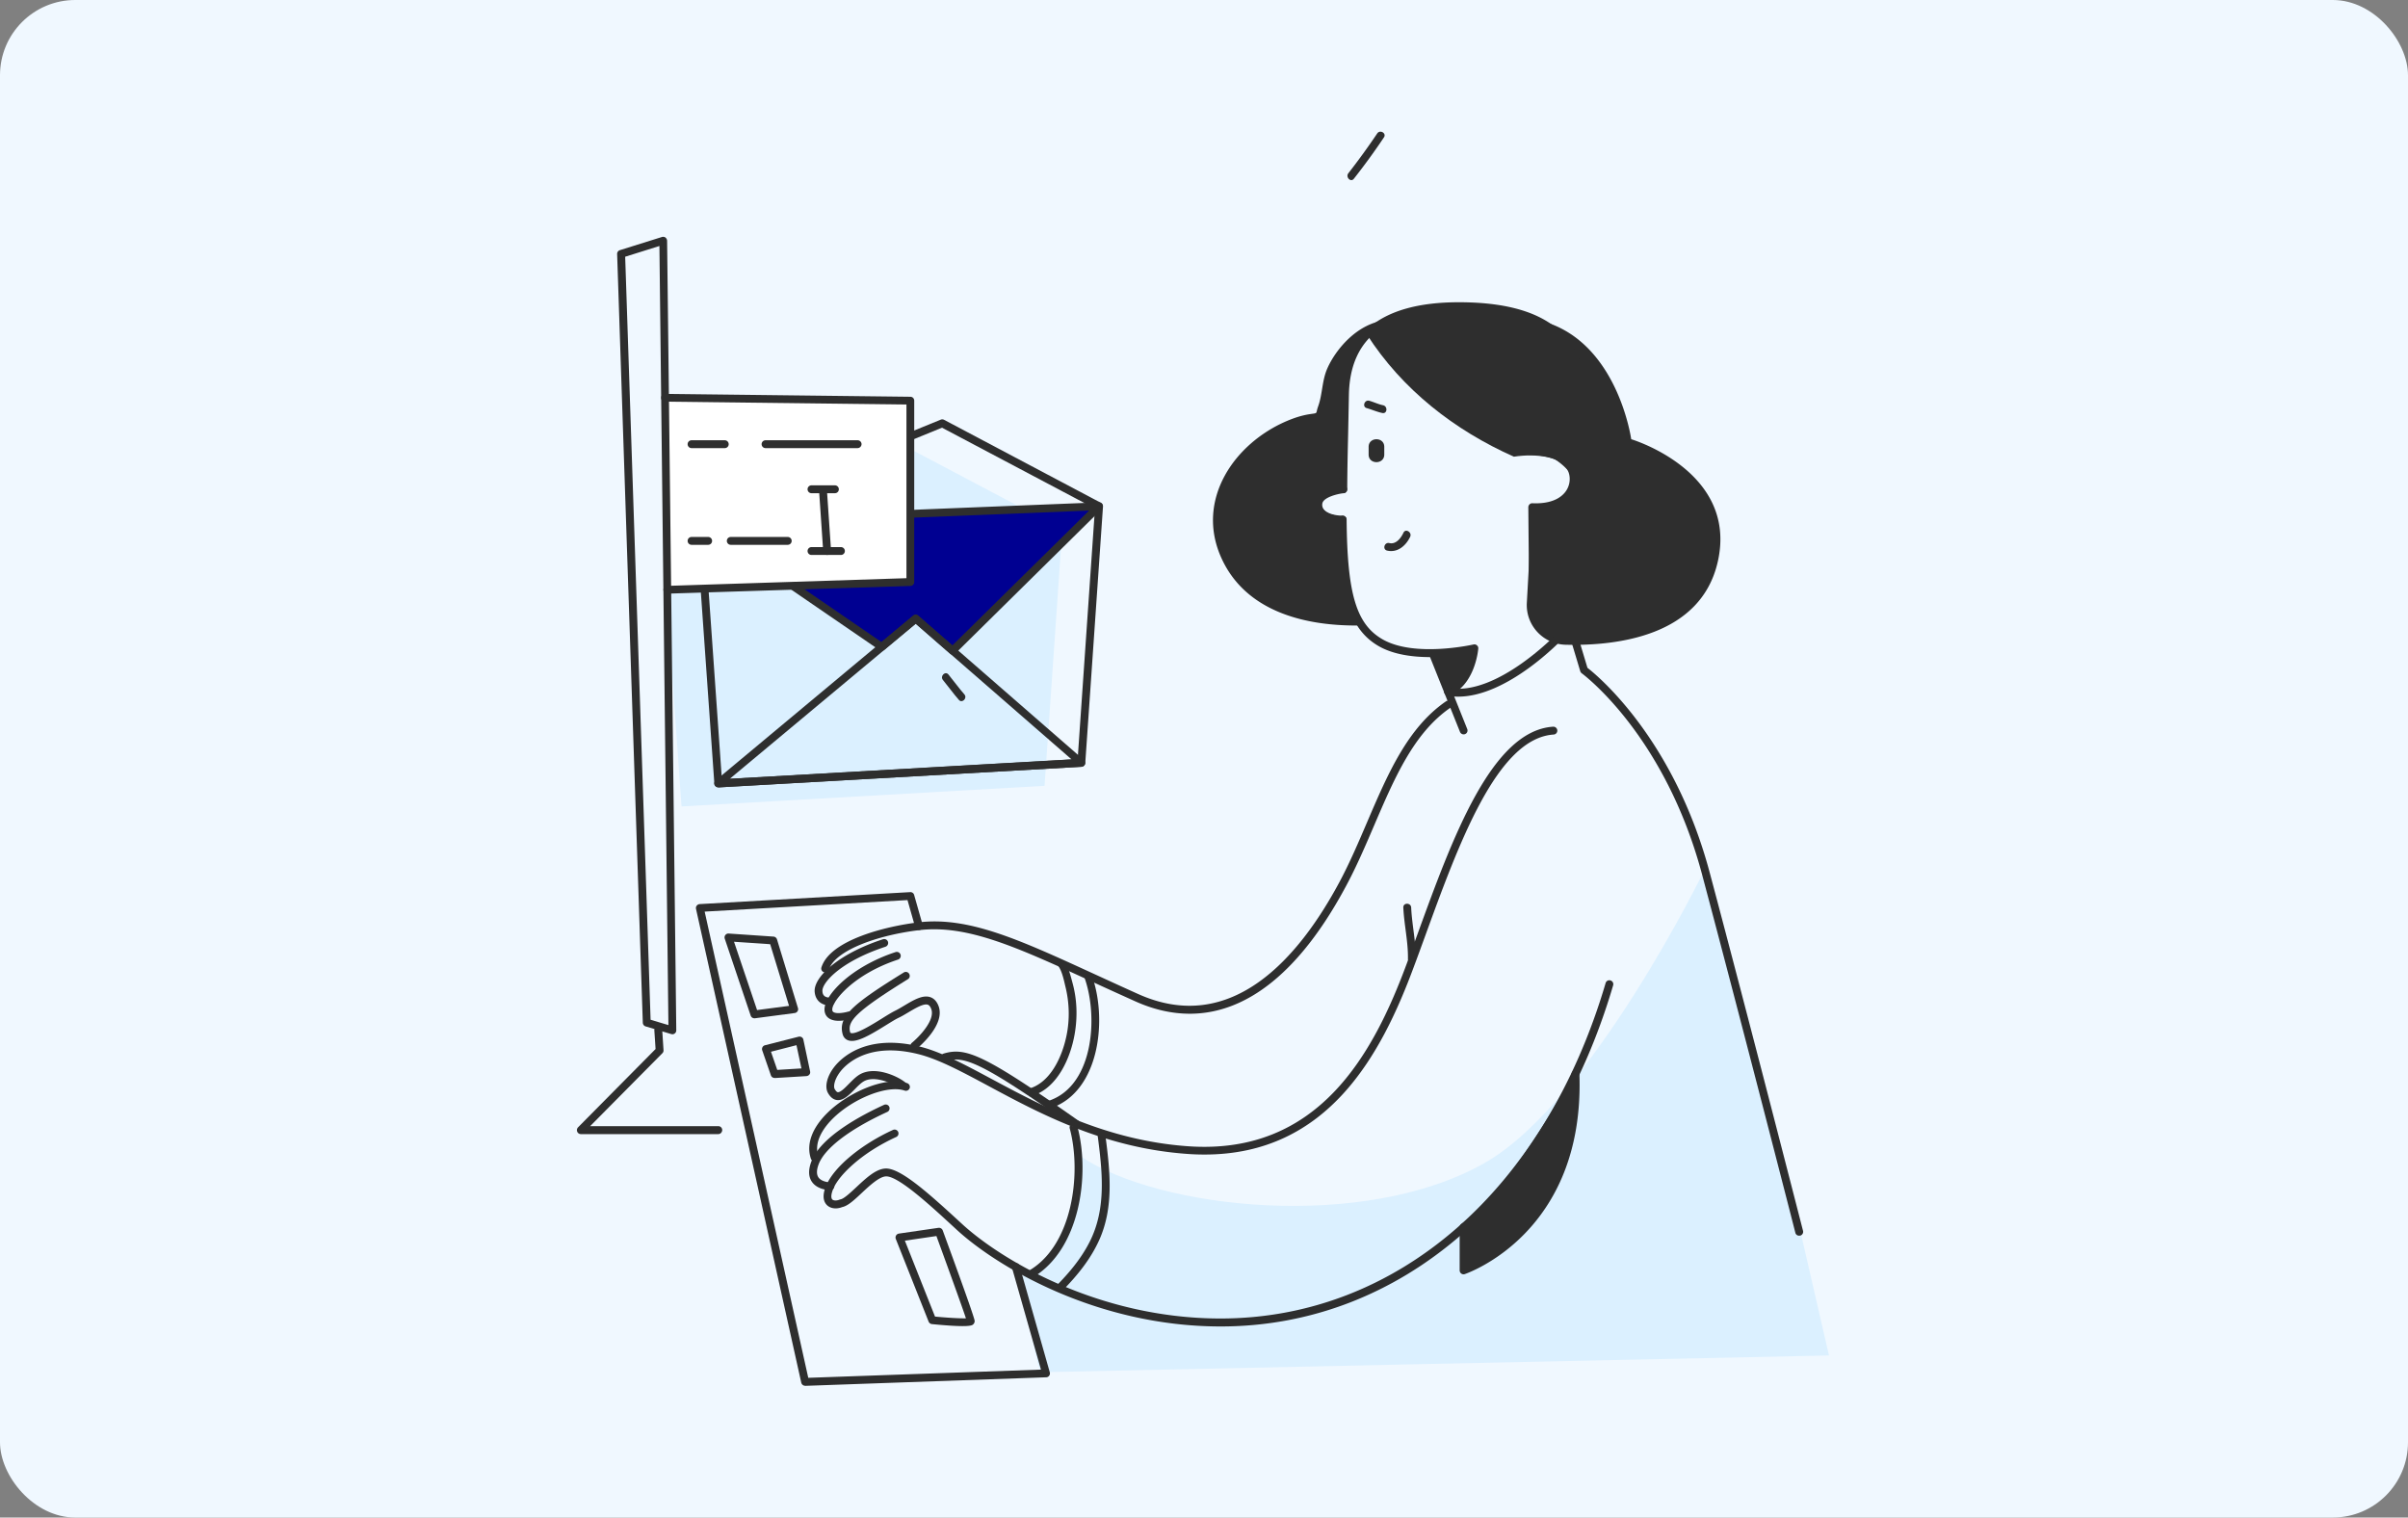 <svg xmlns="http://www.w3.org/2000/svg" width="384" height="242" fill="none">
    <rect width="100%" height="100%" fill="#808080" stroke="none"/>
    <rect width="384" height="242" fill="#F0F8FF" rx="12"/>
    <path fill="#DBF0FF" d="M287.291 197.152c-1.992-8.414-3.998-16.828-6.088-25.227-2.786-11.214-6.226-22.01-9.444-33.098 0 0-17.9 36.859-34.951 46.596-19.265 11.004-51.917 7.411-64.426-.989 1.407 7.898-4.555 18.053-9.918 19.209 1.337 4.165 2.006 9.779 3.12 14 .154.39.279.794.432 1.184l125.649-2.675zM144.397 71.197l25.004 13.206-2.828 40.912-57.893 3.287-2.939-41.65z"/>
    <path fill="#2E2E2E" d="M219.619 21.286a113 113 0 0 1-4.597 6.338c-.488.627.39 1.518.878.878a106 106 0 0 0 4.792-6.59c.459-.668-.627-1.295-1.073-.626M114.545 125.552a.636.636 0 0 1-.627-.585l-2.939-41.65a.65.65 0 0 1 .39-.628l38.656-15.768a.64.64 0 0 1 .529.027l25.004 13.234a.62.62 0 0 1 .335.599l-2.828 40.912a.65.65 0 0 1-.585.585l-57.907 3.288c-.014-.014-.028-.014-.028-.014m-2.285-41.86 2.856 40.578 56.737-3.218 2.758-39.95-24.391-12.9z"/>
    <path fill="#000091" d="m175.266 80.725-23.361 23.04-5.878-5.126-5.419 4.527-29.002-19.892z"/>
    <path fill="#2E2E2E" d="M151.905 104.392a.64.64 0 0 1-.404-.153l-5.474-4.778-5.015 4.179a.63.63 0 0 1-.752.042L111.244 83.79a.63.63 0 0 1-.251-.683.594.594 0 0 1 .571-.446l63.66-2.549c.279-.028.501.14.599.376a.62.62 0 0 1-.139.697l-23.333 23.026a.67.67 0 0 1-.446.181m-5.878-6.366a.6.6 0 0 1 .404.153l5.446 4.737 21.801-21.494-60.178 2.41 27.066 18.554 5.057-4.22a.65.65 0 0 1 .404-.14"/>
    <path fill="#2E2E2E" d="M114.531 125.552a.64.64 0 0 1-.585-.39.63.63 0 0 1 .181-.711l31.496-26.272a.614.614 0 0 1 .808.014l26.411 22.999a.61.61 0 0 1 .181.668.63.63 0 0 1-.557.418l-57.907 3.288c0-.014-.014-.014-.028-.014m31.496-26.091-29.643 24.726 54.494-3.093z"/>
    <path fill="#2E2E2E" d="M153.786 110.73c-.892-1.017-1.672-2.117-2.535-3.162-.516-.627-1.393.265-.878.878.864 1.045 1.644 2.145 2.535 3.162.516.613 1.407-.279.878-.878"/>
    <path fill="#fff" d="m106.424 94.056 38.753-1.24V63.884l-39.115-.46"/>
    <path fill="#2E2E2E" d="M106.424 94.669a.63.63 0 0 1-.627-.599.62.62 0 0 1 .599-.64l38.154-1.227V64.511l-38.502-.46a.61.61 0 0 1-.613-.627c0-.348.25-.655.626-.613l39.116.46c.348 0 .613.278.613.627v28.918a.63.63 0 0 1-.599.627l-38.753 1.226z"/>
    <path fill="#2E2E2E" d="M115.576 71.462h-5.294a.624.624 0 0 1-.626-.627c0-.348.278-.627.626-.627h5.294c.348 0 .627.279.627.627a.625.625 0 0 1-.627.627m21.173 0h-14.668a.625.625 0 0 1-.627-.627c0-.348.279-.627.627-.627h14.682c.348 0 .627.279.627.627a.646.646 0 0 1-.641.627m-23.82 15.42h-2.647a.624.624 0 0 1-.626-.627c0-.348.278-.626.626-.626h2.647c.348 0 .627.278.627.626a.625.625 0 0 1-.627.627m12.69 0h-9.082a.625.625 0 0 1-.627-.627c0-.348.279-.626.627-.626h9.082c.348 0 .627.278.627.626a.625.625 0 0 1-.627.627m7.522-8.232h-3.733a.625.625 0 0 1-.627-.627c0-.349.279-.627.627-.627h3.733c.349 0 .627.278.627.627a.624.624 0 0 1-.627.627m.962 9.848h-4.695a.625.625 0 0 1-.627-.627c0-.348.279-.627.627-.627h4.695c.348 0 .626.279.626.627a.624.624 0 0 1-.626.627"/>
    <path fill="#2E2E2E" d="M131.901 88.498a.634.634 0 0 1-.626-.585l-.627-9.194a.625.625 0 0 1 .585-.668c.348 0 .641.236.668.585l.627 9.193a.625.625 0 0 1-.585.669zm-3.51 132.488a.64.64 0 0 1-.613-.487l-16.785-75.557a.62.62 0 0 1 .111-.515.67.67 0 0 1 .46-.251l33.571-1.908a.61.61 0 0 1 .641.446l1.365 4.805a.61.61 0 0 1-.432.767.61.61 0 0 1-.766-.432l-1.226-4.319-32.345 1.839 16.521 74.344 37.109-1.309-4.611-16.201a.61.61 0 0 1 .432-.766.61.61 0 0 1 .766.432l4.82 16.967a.64.64 0 0 1-.097.543.61.61 0 0 1-.488.251L128.391 221c.014-.014.014-.014 0-.014"/>
    <path fill="#2E2E2E" d="M120.298 162.383a.62.62 0 0 1-.585-.418l-4.137-12.273a.63.63 0 0 1 .097-.585.61.61 0 0 1 .544-.236l7.132.487a.63.63 0 0 1 .557.446l3.343 10.949a.6.6 0 0 1-.07.515.64.64 0 0 1-.445.279l-6.338.836zm-3.246-12.203 3.678 10.893 5.098-.668-3.009-9.835zm6.464 21.717a.61.61 0 0 1-.585-.418l-1.379-3.984a.625.625 0 0 1 .432-.808l5.363-1.365a.66.66 0 0 1 .487.07.6.6 0 0 1 .279.404l1.072 5.056a.59.59 0 0 1-.111.502.67.67 0 0 1-.46.25l-5.056.307c-.014-.014-.028-.014-.042-.014m-.571-4.179 1.003 2.897 3.858-.237-.794-3.705zm30.548 43.754c-.947 0-2.465-.084-4.889-.32a.64.64 0 0 1-.516-.39l-5.237-13.192a.632.632 0 0 1 .487-.85l6.31-.919a.64.64 0 0 1 .683.404c5.098 13.902 5.098 14.334 5.098 14.473 0 .181-.097.39-.222.501-.126.126-.321.293-1.714.293m-4.388-1.518c1.895.181 3.984.306 4.931.278-.599-1.825-2.981-8.4-4.708-13.122l-5.029.738zm95.629-159.025c13.095 2.549 15.393 19.112 15.393 19.112s17.12 5.098 13.791 19.585c-2.717 11.813-16.02 13.387-24.225 13.192-3.593-.084-6.407-3.092-6.212-6.686l.849-15.254s8.163-.752 6.603-4.485-9.611-6.352-9.611-6.352zm-22.176 0c-.404.014-.822.07-1.226.097-4.931.377-8.428 4.876-9.681 7.76-.85 1.95-.752 4.095-1.449 6.017-.46 1.268.098 1.017-1.407 1.254-1.24.195-2.41.585-3.566 1.072-8.442 3.594-14.501 12.51-10.573 21.592 3.817 8.831 13.512 11.2 22.511 11.019-.195-.28-.404-.836-.655-1.087-2.117-2.09-1.281-11.743-2.396-15.281-.236-.752-1.239-1.212-1.629-1.282-1.644-.306-2.94-2.354-.418-3.037 2.925-.793 2.34-3.26 2.451-7.187.084-3.274-.292-9.375.349-12.593.78-3.873 4.192-6.687 7.689-8.344m1.254 34.017c-.404.85-1.184 1.908-2.257 1.657-.78-.18-1.142 1.004-.362 1.199 1.657.39 2.995-.767 3.677-2.187.349-.71-.71-1.393-1.058-.67"/>
    <path fill="#2E2E2E" d="M214.116 83.483c-1.713 0-3.176-.53-3.928-1.42a2.33 2.33 0 0 1-.529-1.965c.362-2.173 4.067-2.647 4.485-2.688a.61.61 0 0 1 .683.557.607.607 0 0 1-.557.683c-1.031.11-3.232.668-3.399 1.643a1.17 1.17 0 0 0 .25.961c.502.6 1.672.975 2.981.975.349 0 .627.28.627.627a.604.604 0 0 1-.613.627m6.631-12.23v1.24c0 1.601-2.493 1.615-2.493 0v-1.24c0-1.602 2.493-1.616 2.493 0m-2.382-7.341c.738.209 1.435.557 2.187.71.78.167.682 1.407-.112 1.24-.863-.181-1.657-.543-2.493-.78-.766-.21-.348-1.393.418-1.17"/>
    <path fill="#2E2E2E" d="M230.944 110.953a.6.6 0 0 1-.571-.39.624.624 0 0 1 .334-.822c2.493-1.045 3.385-4.067 3.677-5.558-2.549.474-9.904 1.519-14.542-1.156-5.21-3.009-6.241-9.417-6.339-20.185a.621.621 0 0 1 1.24-.013c.098 11.882 1.546 16.702 5.711 19.111 5.127 2.968 14.432.85 14.529.836a.59.59 0 0 1 .544.14c.153.125.237.32.209.529-.014.237-.53 5.767-4.569 7.452a.4.4 0 0 1-.223.056"/>
    <path fill="#2E2E2E" d="m228.311 104.169 2.633 6.157c2.66-1.142 3.872-4.207 4.179-6.923a34 34 0 0 1-6.812.766M214.214 78.65a.625.625 0 0 1-.627-.627c.014-2.898.07-5.6.139-8.637.042-1.936.084-4.012.126-6.352.153-9.849 6.477-14.835 18.777-14.835 14.056 0 20.603 5.349 20.603 16.855v9.988a.625.625 0 0 1-.627.626.625.625 0 0 1-.627-.626v-9.988c0-10.796-5.962-15.602-19.349-15.602-11.645 0-17.384 4.458-17.524 13.61-.042 2.354-.083 4.416-.125 6.352-.07 3.037-.125 5.725-.139 8.609a.625.625 0 0 1-.627.627"/>
    <path fill="#2E2E2E" d="m251.198 75.153 1.393-.111v-9.988c0-9.988-4.987-16.229-19.975-16.229-7.481 0-11.994 1.825-14.641 4.514 5.642 8.79 13.972 15.28 23.444 19.488 3.511-.53 7.355-.084 9.779 2.326"/>
    <path fill="#2E2E2E" d="M244.498 98.374a.62.62 0 0 1-.627-.613l-.153-16.869c0-.167.069-.334.195-.46a.6.6 0 0 1 .459-.18c2.159.097 3.845-.39 4.876-1.394a3.4 3.4 0 0 0 1.072-2.465c0-.878-.32-1.63-.961-2.243-1.323-1.254-3.956-1.81-7.647-1.616-.335 0-.641-.25-.655-.585a.623.623 0 0 1 .585-.655c4.095-.209 6.979.446 8.567 1.965a4.26 4.26 0 0 1 1.351 3.148c0 1.267-.515 2.465-1.463 3.37-.835.795-2.382 1.714-5.14 1.742l.154 16.228c.013.335-.265.613-.613.627m-11.089 18.736a.64.64 0 0 1-.585-.39l-4.931-12.314a.622.622 0 0 1 1.156-.46l4.931 12.314a.62.62 0 0 1-.571.85"/>
    <path fill="#2E2E2E" d="M232.532 111.092a8.6 8.6 0 0 1-1.7-.153.62.62 0 0 1-.501-.724.62.62 0 0 1 .724-.502c7.662 1.366 17.245-8.692 17.343-8.803a.62.62 0 0 1 .878-.028c.25.237.264.627.027.877-.39.418-8.887 9.333-16.771 9.333m-40.439 73.021c-.878 0-1.783-.027-2.716-.097-13.289-.933-23.528-6.422-31.747-10.838-4.276-2.298-7.982-4.276-11.158-5.07-8.037-2.02-11.575 1.63-12.481 2.8-.961 1.267-1.1 2.368-.891 2.744.181.32.348.501.501.515.432.056 1.212-.752 1.797-1.351.474-.473.947-.961 1.449-1.309 2.619-1.825 6.798.39 7.578 1.17.25.237-.293.07-.46.376a.633.633 0 0 1-.85.223c-.042-.028-3.58-2.09-5.544-.724-.404.278-.85.724-1.281 1.17-.934.947-1.825 1.838-2.842 1.699-.557-.07-1.045-.46-1.421-1.142-.543-.975-.153-2.633.989-4.109 1.017-1.324 4.987-5.447 13.763-3.246 3.329.836 7.09 2.855 11.436 5.182 8.122 4.346 18.221 9.765 31.245 10.684 20.826 1.477 29.574-14.807 34.881-29.141.571-1.547 1.142-3.135 1.727-4.737 5.517-15.183 11.771-32.387 21.606-33.028a.635.635 0 0 1 .668.585.625.625 0 0 1-.585.669c-9.012.585-15.128 17.385-20.519 32.206-.585 1.602-1.156 3.19-1.741 4.736-5.21 14.098-13.721 30.033-33.404 30.033"/>
    <path fill="#2E2E2E" d="M129.896 185.2a.61.61 0 0 1-.585-.432c-.766-2.284.167-4.861 2.619-7.285 3.231-3.204 9.263-5.948 12.745-4.75a.634.634 0 0 1 .391.794.635.635 0 0 1-.794.39c-2.703-.934-8.163 1.198-11.465 4.457-1.212 1.198-3.12 3.566-2.312 6.004a.634.634 0 0 1-.39.794 1 1 0 0 1-.209.028"/>
    <path fill="#2E2E2E" d="M132.403 189.797c-.125 0-2.006-.028-2.911-1.31-.571-.808-.613-1.894-.126-3.204 1.449-3.956 7.899-7.396 11.618-9.096.32-.139.683 0 .822.307.139.32 0 .682-.307.822-6.017 2.758-10.015 5.808-10.963 8.385-.334.906-.334 1.602-.013 2.062.445.641 1.518.78 1.894.794.348 0 .627.279.627.627a.644.644 0 0 1-.641.613"/>
    <path fill="#2E2E2E" d="M194.656 211.528h-.125c-19.892-.042-35.703-9.682-41.902-15.365l-.696-.641c-3.483-3.204-8.706-8.038-10.67-7.926-1.073.056-2.619 1.504-3.859 2.661-1.17 1.1-2.187 2.047-3.079 2.228-.947.376-1.908.251-2.479-.334-.46-.474-.85-1.435-.028-3.246 1.337-2.939 5.586-6.435 10.587-8.72a.63.63 0 0 1 .822.307c.139.32 0 .682-.307.821-5.446 2.494-8.985 5.949-9.974 8.108-.473 1.044-.432 1.643-.223 1.852s.697.223 1.171.028c.041-.014.097-.028.139-.041.543-.084 1.588-1.073 2.507-1.923 1.533-1.435 3.107-2.911 4.639-2.995 2.271-.125 6.422 3.497 11.59 8.247l.682.627c6.074 5.572 21.55 15.002 41.052 15.044h.125c28.167 0 51.694-20.491 61.418-53.491a.61.61 0 0 1 .78-.418.623.623 0 0 1 .418.78c-9.863 33.557-33.85 54.397-62.588 54.397m-4.917-49.87c-2.856 0-5.767-.654-8.734-1.992a952 952 0 0 1-6.923-3.148c-11.924-5.474-19.795-9.082-27.47-8.191-6.422.752-13.443 3.162-14.432 6.311a.61.61 0 0 1-.78.404.61.61 0 0 1-.404-.781c1.379-4.387 10.378-6.574 15.476-7.173 8.024-.948 16.02 2.73 28.139 8.288 2.159.989 4.458 2.048 6.909 3.148 14.975 6.714 25.701-5.976 32.053-17.816 1.63-3.037 3.037-6.325 4.402-9.515 3.329-7.773 6.464-15.114 12.607-19.348a.62.62 0 0 1 .863.153.624.624 0 0 1-.153.864c-5.85 4.025-8.915 11.213-12.175 18.805-1.379 3.218-2.8 6.533-4.457 9.612-7.216 13.498-15.713 20.379-24.921 20.379"/>
    <path fill="#2E2E2E" d="M132.306 160.335c-.363 0-1.059-.07-1.63-.557-.321-.279-.711-.794-.766-1.686-.112-2.256 3.663-5.934 10.907-8.316a.63.63 0 0 1 .39 1.198c-7.244 2.382-10.127 5.781-10.058 7.062.014.377.126.627.321.794.348.293.905.251.919.251a.615.615 0 0 1 .683.557.607.607 0 0 1-.557.683c0 .014-.084.014-.209.014"/>
    <path fill="#2E2E2E" d="M133.754 162.787c-.557 0-1.128-.098-1.574-.404-.432-.293-.668-.753-.696-1.31-.126-2.27 4.137-6.881 11.339-9.249a.63.63 0 0 1 .39 1.198c-7.077 2.326-10.559 6.658-10.49 7.996.014.222.084.306.168.362.445.32 1.643.153 2.354-.056a.623.623 0 0 1 .78.418.623.623 0 0 1-.418.78c-.125.028-.961.265-1.853.265"/>
    <path fill="#2E2E2E" d="M145.818 167.397a.67.67 0 0 1-.488-.222.62.62 0 0 1 .084-.878c1.086-.892 3.761-3.594 3.092-5.391-.209-.557-.46-.655-.543-.683-.655-.236-1.95.53-3.079 1.198-.543.321-1.086.655-1.602.892-.473.223-1.184.669-1.95 1.142-2.8 1.741-4.875 2.926-6.129 2.424-.292-.111-.683-.39-.836-.989-.724-2.8 1.672-4.806 9.751-9.807a.62.62 0 0 1 .864.209.62.62 0 0 1-.209.864c-8.33 5.168-9.654 6.7-9.208 8.428.028.111.07.125.098.139.78.32 3.538-1.407 5.015-2.326.821-.516 1.532-.948 2.061-1.212.488-.237.989-.544 1.505-.85 1.434-.85 2.911-1.741 4.137-1.31q.878.314 1.295 1.421c1.087 2.94-3.009 6.408-3.482 6.798a.48.48 0 0 1-.376.153m25.812 12.454a.7.7 0 0 1-.362-.112c-14.515-10.196-17.399-11.422-20.408-10.545a.61.61 0 0 1-.766-.431.61.61 0 0 1 .432-.767c3.51-1.016 6.408.14 21.466 10.727a.62.62 0 0 1 .153.863.65.65 0 0 1-.515.265"/>
    <path fill="#2E2E2E" d="M171.017 156.685c-.251-.919-.571-2.312-1.212-3.273a25 25 0 0 1-1.727-.446c-.084.251-.028.529.264.696.906.516 1.31 2.647 1.547 3.622.64 2.563.724 5.294.181 7.885-.683 3.315-2.563 7.591-6.157 8.483-.014 0-.014.014-.028.014q.396.543.836 1.045c3.928-1.282 5.976-5.976 6.644-9.751.488-2.745.404-5.586-.348-8.275"/>
    <path fill="#2E2E2E" d="M172.814 155.557c2.465 6.366 1.685 18.429-6.45 20.226a11 11 0 0 1 1.588.794c7.188-2.758 8.539-13.373 6.422-20.24a8.2 8.2 0 0 1-1.56-.78m-2.159 23.904a.6.6 0 0 0-.07.473c1.95 7.174.474 19.293-7.146 23.041.46.236.919.445 1.393.654 7.369-4.485 8.999-16.2 7.021-23.82a30 30 0 0 1-1.198-.348"/>
    <path fill="#2E2E2E" d="M175.015 180.868c.752 5.795 1.49 11.784-1.268 17.203-1.393 2.731-3.343 5.015-5.474 7.16.39.195.766.39 1.128.613 2.368-2.41 4.499-5.001 5.906-8.135 2.327-5.196 1.714-10.907 1.003-16.382-.418-.167-.863-.32-1.295-.459m50.022-36.149c-.041-.794-1.281-.807-1.253 0 .125 2.745.78 5.433.738 8.191-.014.808 1.24.808 1.254 0 .028-2.744-.613-5.432-.739-8.191m26.83 26.537a.61.61 0 0 0-.599-.585.65.65 0 0 0-.655.557c-.223 1.644-10.684 19.558-17.552 23.932a.61.61 0 0 0-.292.529v6.896c0 .195.097.39.25.501a.6.6 0 0 0 .362.125c.07 0 .126-.014.196-.027.208-.084 19.181-6.45 18.29-31.928m35.033 25.798a.61.61 0 0 1-.599-.473c-.083-.348-8.859-34.574-14.877-57.141-5.976-22.358-19.056-31.969-19.181-32.067a.67.67 0 0 1-.237-.32l-1.658-5.516a.624.624 0 0 1 .418-.781.623.623 0 0 1 .78.418l1.602 5.322c1.602 1.239 13.777 11.269 19.488 32.624 6.032 22.566 14.794 56.806 14.891 57.154a.634.634 0 0 1-.446.766c-.069 0-.125.014-.181.014m-172.355-16.2H92.619a.62.62 0 0 1-.571-.39.65.65 0 0 1 .125-.683l12.37-12.495-.195-2.953a.626.626 0 0 1 .585-.669.644.644 0 0 1 .669.585l.209 3.232a.6.6 0 0 1-.181.474l-11.52 11.631h20.435c.348 0 .627.279.627.627-.014.362-.293.641-.627.641"/>
    <path fill="#2E2E2E" d="M107.232 164.932a.8.8 0 0 1-.181-.028l-4.096-1.226a.63.63 0 0 1-.446-.571L98.414 40.509a.615.615 0 0 1 .432-.613l6.714-2.103a.66.66 0 0 1 .557.084.7.7 0 0 1 .265.501l1.463 125.927c0 .195-.084.39-.251.502a.55.55 0 0 1-.362.125m-3.483-2.313 2.842.85-1.435-124.241-5.46 1.713z"/>
</svg>
